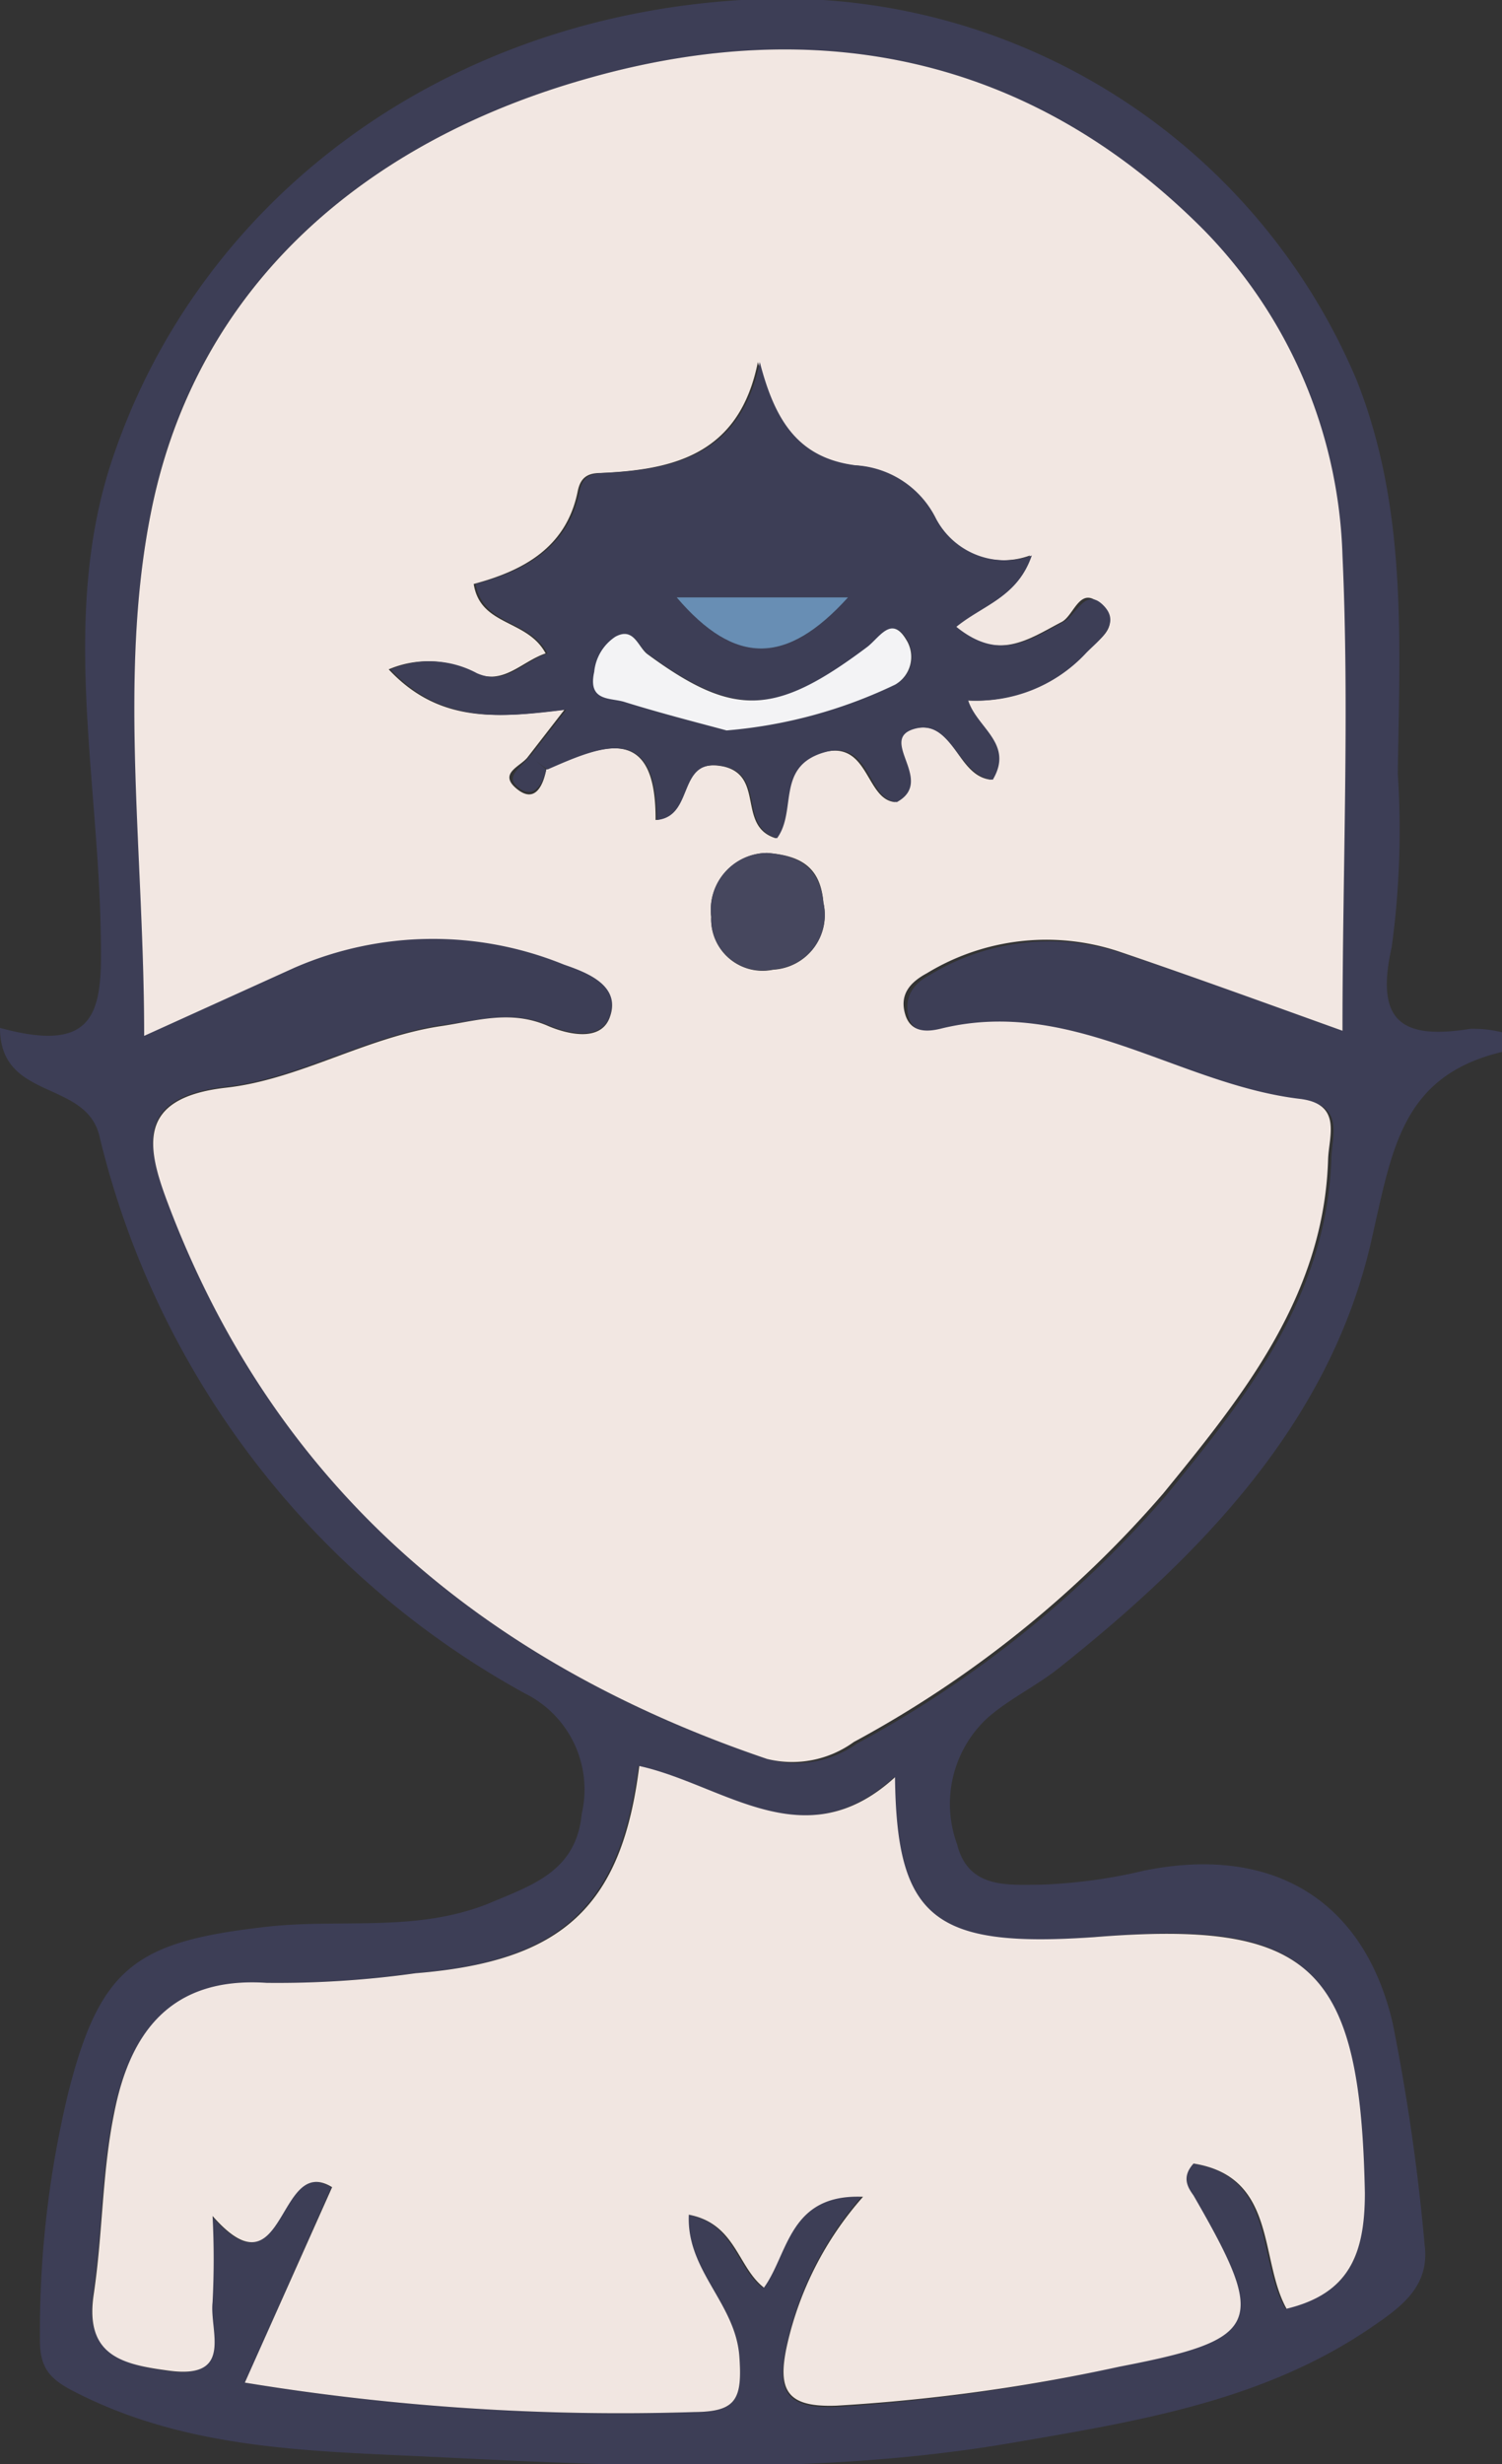 <svg xmlns="http://www.w3.org/2000/svg" viewBox="0 0 46.99 77.05"><rect x="0" y="0" width="46.99" height="77.05" fill="#333333" stroke="none"/><g id="Ebene_2" data-name="Ebene 2"><g id="Ebene_1-2" data-name="Ebene 1"><path d="M0,32.14c3.34.92,3.2-.84,3.14-3.45C3,24,2,19.29,3.4,14.71,6,6.45,13.6.59,23.18,0A19.51,19.51,0,0,1,42.44,11.88c1.59,4,1.35,8.15,1.29,12.31a27.11,27.11,0,0,1-.19,5.42C43,32,43.91,32.5,46,32.17a3.74,3.74,0,0,1,1,.11,2.53,2.53,0,0,1,0,.61c-3.2.76-3.45,3.11-4.12,6-1.31,5.62-5.31,9.74-9.78,13.29-.7.55-1.54.95-2.21,1.54a3.66,3.66,0,0,0-.95,3.94c.35,1.39,1.54,1.28,2.65,1.27a16.54,16.54,0,0,0,3.21-.44c4-.81,6.87.91,7.77,4.77a64.34,64.34,0,0,1,1,6.94c.16,1.28-.71,1.92-1.65,2.56-3.37,2.31-7.29,2.94-11.18,3.61-6.12,1.06-12.32.74-18.45.44-3.58-.17-7.33-.23-10.75-1.92-.86-.42-1.29-.72-1.29-1.69a31.7,31.7,0,0,1,.89-7.78c1-3.94,2.14-4.71,6.17-5.17,2.32-.27,4.71.19,7-.74,1.35-.57,2.72-1,2.89-2.8a3.35,3.35,0,0,0-1.78-3.76A27.11,27.11,0,0,1,3.1,35.48C2.64,33.76,0,34.41,0,32.14Zm42,.09c0-5.1.2-10-.06-14.85a15.21,15.21,0,0,0-4.3-10.19C32.2,1.7,25.51.45,18.43,2.44,11.53,4.37,6.12,8.86,4.71,16.06c-1,5.12-.2,10.6-.2,16.3l4.7-2.13a10.86,10.86,0,0,1,8.43-.1c.69.24,1.8.61,1.44,1.64-.28.8-1.34.53-1.91.29-1.19-.5-2.24-.14-3.41,0-2.34.36-4.42,1.67-6.69,1.92-2.86.32-2.48,1.86-1.82,3.61C8.6,46.5,15.15,52,24,55a3.28,3.28,0,0,0,2.81-.48,34.29,34.29,0,0,0,9.68-7.77c2.51-3.07,5-6.21,5.16-10.47,0-.72.44-1.71-.88-1.87-3.79-.45-7.13-3.19-11.22-2.2-.4.1-1,.13-1.13-.44s.12-1,.68-1.29a7.19,7.19,0,0,1,6-.68C37.32,30.53,39.57,31.35,42,32.23ZM7.66,74.5a72.64,72.64,0,0,0,14.06.92c1.31,0,1.51-.39,1.41-1.75C23,72,21.47,71,21.5,69.25c1.47.25,1.52,1.64,2.35,2.28.77-1.06.78-2.94,3.1-2.84a10.46,10.46,0,0,0-2.35,4.69c-.31,1.41,0,1.94,1.56,1.88A57.1,57.1,0,0,0,35,74c4.47-.86,4.62-1.34,2.31-5.35-.16-.28-.4-.61,0-1,2.62.42,2,3,2.91,4.54,2-.47,2.49-1.69,2.45-3.62-.14-7.1-1.63-8.59-8.46-8-5,.4-6.19-.52-6.24-5-2.83,2.59-5.36.23-8-.35-.58,4.4-2.43,6.11-7,6.48A31,31,0,0,1,8.34,62c-3-.19-4.28,1.58-4.79,4.09-.38,1.86-.36,3.79-.64,5.67s1,2.19,2.38,2.38c2,.26,1.24-1.25,1.34-2.14a26.12,26.12,0,0,0,0-2.7c2.3,2.62,2-2,3.74-.9Z" style="fill:#3d3e56"/><path d="M42,32.23c-2.45-.88-4.7-1.7-7-2.48a7.19,7.19,0,0,0-6,.68c-.56.3-.86.69-.68,1.29s.73.54,1.13.44c4.09-1,7.43,1.75,11.22,2.2,1.32.16.91,1.15.88,1.87-.12,4.26-2.65,7.4-5.16,10.47a34.29,34.29,0,0,1-9.68,7.77A3.28,3.28,0,0,1,24,55C15.15,52,8.6,46.5,5.25,37.62c-.66-1.75-1-3.29,1.82-3.61,2.27-.25,4.35-1.56,6.69-1.92,1.17-.17,2.22-.53,3.41,0,.57.24,1.63.51,1.91-.29.36-1-.75-1.4-1.44-1.64a10.86,10.86,0,0,0-8.43.1l-4.7,2.13c0-5.7-.81-11.18.2-16.3C6.12,8.86,11.53,4.37,18.43,2.44c7.08-2,13.77-.74,19.23,4.75A15.21,15.21,0,0,1,42,17.38C42.22,22.24,42,27.13,42,32.23ZM17.09,24.06c1.73-.76,3.44-1.48,3.42,1.58,1.22-.12.59-2,2.14-1.67,1.27.31.41,1.87,1.62,2.24.63-.86,0-2.27,1.46-2.68S27.07,25,28,25.08c1.22-.67-.76-1.93.55-2.29s1.35,1.47,2.45,1.59c.67-1.13-.5-1.62-.77-2.48a4.66,4.66,0,0,0,3.66-1.45c.37-.4,1.26-.8.58-1.51s-.85.3-1.26.51c-1,.52-2,1.27-3.35.15.83-.68,1.91-.92,2.36-2.23a2.44,2.44,0,0,1-3-1.16,3,3,0,0,0-2.51-1.66c-1.77-.21-2.49-1.41-3-3.23-.58,2.9-2.65,3.37-4.92,3.47-.44,0-.64.17-.72.59-.36,1.75-1.71,2.47-3.25,2.88.21,1.33,1.67,1.09,2.25,2.17-.78.27-1.31,1-2.21.62a3.11,3.11,0,0,0-2.7-.12c1.6,1.71,3.44,1.51,5.5,1.26l-1.14,1.47c-.21.3-.95.51-.36,1S17,24.53,17.09,24.06ZM24,26.67a1.78,1.78,0,0,0-1.75,2,1.61,1.61,0,0,0,1.94,1.65,1.71,1.71,0,0,0,1.57-2.09C25.67,27.07,25,26.75,24,26.67Z" style="fill:#f2e7e2"/><path d="M7.66,74.5l2.73-6.11c-1.73-1.07-1.44,3.52-3.74.9a26.12,26.12,0,0,1,0,2.7c-.1.89.67,2.4-1.34,2.14-1.42-.19-2.67-.43-2.38-2.38s.26-3.81.64-5.67C4.06,63.57,5.33,61.8,8.34,62A31,31,0,0,0,13,61.7c4.6-.37,6.45-2.08,7-6.48,2.64.58,5.17,2.94,8,.35.05,4.43,1.24,5.35,6.24,5,6.83-.55,8.32.94,8.46,8,0,1.93-.5,3.15-2.45,3.62-.86-1.54-.29-4.12-2.91-4.54-.4.44-.16.77,0,1,2.31,4,2.16,4.49-2.31,5.35a57.1,57.1,0,0,1-8.85,1.22c-1.56.06-1.87-.47-1.56-1.88A10.46,10.46,0,0,1,27,68.69c-2.32-.1-2.33,1.78-3.1,2.84-.83-.64-.88-2-2.35-2.28C21.47,71,23,72,23.13,73.67c.1,1.36-.1,1.74-1.41,1.75A72.64,72.64,0,0,1,7.66,74.5Z" style="fill:#f1e6e1"/><path d="M16.58,23.66l1.14-1.47c-2.06.25-3.9.45-5.5-1.26a3.11,3.11,0,0,1,2.7.12c.9.4,1.43-.35,2.21-.62-.58-1.08-2-.84-2.25-2.17,1.54-.41,2.89-1.13,3.25-2.88.08-.42.28-.57.72-.59,2.27-.1,4.34-.57,4.92-3.47.47,1.82,1.19,3,3,3.23a3,3,0,0,1,2.51,1.66,2.44,2.44,0,0,0,3,1.16c-.45,1.31-1.53,1.55-2.36,2.23,1.38,1.12,2.35.37,3.35-.15.41-.21.68-1.11,1.26-.51s-.21,1.11-.58,1.51a4.66,4.66,0,0,1-3.66,1.45c.27.86,1.44,1.35.77,2.48-1.1-.12-1.28-1.92-2.45-1.59s.67,1.62-.55,2.29c-.95-.06-.79-2-2.29-1.55s-.83,1.82-1.46,2.68c-1.21-.37-.35-1.93-1.62-2.24-1.55-.36-.92,1.55-2.14,1.67,0-3.06-1.69-2.34-3.42-1.58Zm6.15-.82A15.07,15.07,0,0,0,28,21.41,1,1,0,0,0,28.37,20c-.46-.76-.83-.07-1.22.23-2.85,2.16-4.16,2.2-6.88.22-.31-.22-.44-.86-1-.54a1.49,1.49,0,0,0-.66,1.1c-.21.91.52.8.95.94C20.72,22.32,21.92,22.62,22.73,22.84Zm-1.56-4.16c1.85,2.14,3.44,2.12,5.36,0Z" style="fill:#3d3e56"/><path d="M24,26.67c.94.08,1.64.4,1.76,1.55a1.71,1.71,0,0,1-1.57,2.09,1.61,1.61,0,0,1-1.94-1.65A1.78,1.78,0,0,1,24,26.67Z" style="fill:#46475e"/><path d="M17.09,24.06c-.11.47-.39.94-.87.57s.15-.67.36-1Z" style="fill:#3d3e56"/><path d="M22.73,22.84c-.81-.22-2-.52-3.19-.89-.43-.14-1.16,0-.95-.94a1.49,1.49,0,0,1,.66-1.1c.58-.32.71.32,1,.54,2.72,2,4,1.94,6.88-.22.39-.3.76-1,1.22-.23A1,1,0,0,1,28,21.41,15.07,15.07,0,0,1,22.73,22.84Z" style="fill:#f3f3f5"/><path d="M21.17,18.68h5.36C24.61,20.8,23,20.82,21.17,18.68Z" style="fill:#688eb4"/></g></g></svg>